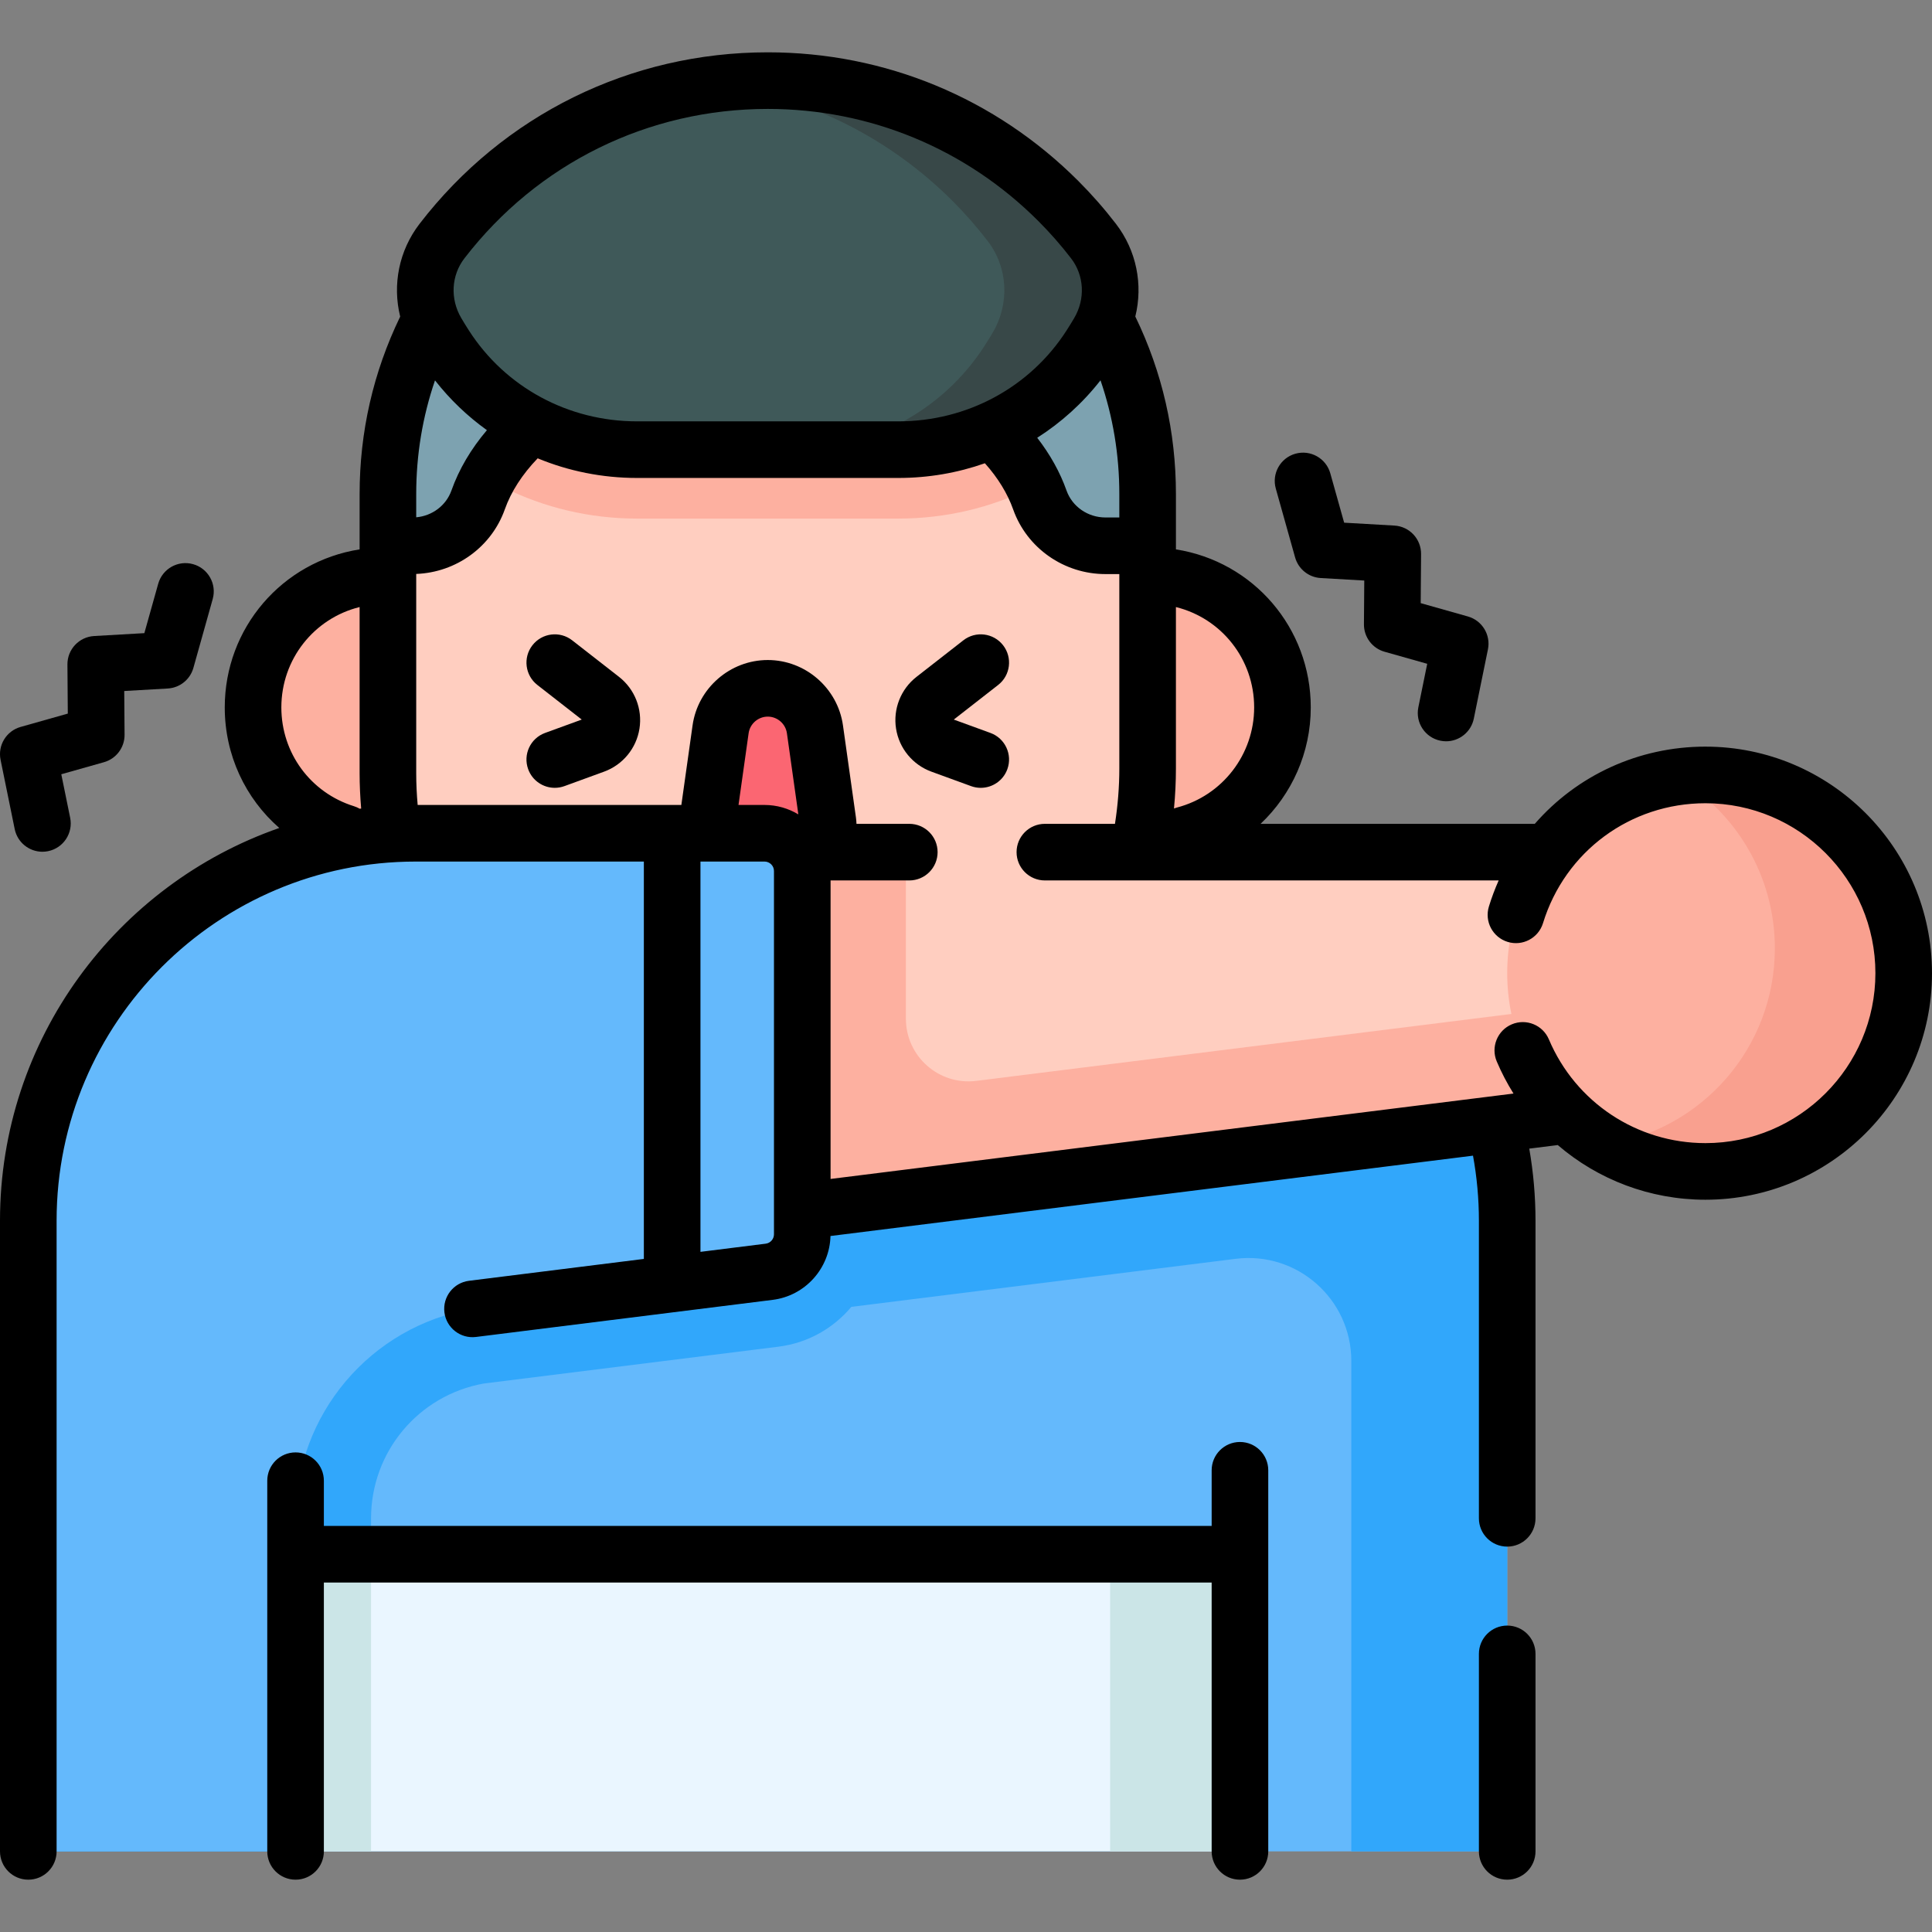 <svg id="Capa_1" enable-background="new 0 0 511.998 511.998" height="512" viewBox="0 0 511.998 511.998" width="512" xmlns="http://www.w3.org/2000/svg"><rect x="0" y="0" width="511.998" height="511.998" fill="#808080" stroke="none"/><g><g><path d="m399.431 323.479v167.15h-391.93v-167.15c0-56.69 45.97-102.66 102.66-102.66h186.61c56.7 0 102.66 45.96 102.66 102.66z" fill="#64b9fc"/><path d="m399.431 323.479v167.15h-41.32v-129.97c0-16.4-14.38-29.1-30.65-27.06l-101.85 12.73c-4.73 5.66-11.51 9.57-19.28 10.55l-78.15 9.77c-17.32 3.13-29.85 18.11-29.85 35.75v88.23h-90.83v-167.15c0-56.69 45.97-102.66 102.66-102.66h186.61c56.7 0 102.66 45.96 102.66 102.66z" fill="#31a7fb"/><path d="m78.331 411.889h250.27v78.74h-250.27z" fill="#eaf6ff"/><path d="m78.331 411.889h20v78.74h-20z" fill="#cbe5e7"/><path d="m294.191 411.889h34.411v78.744h-34.411z" fill="#cbe5e7"/><g><g><g><g><g fill="#fdb0a0"><circle cx="304.95" cy="187.475" r="34.915"/><circle cx="101.976" cy="187.475" r="34.915"/></g></g></g></g><path d="m304.125 130.937v72.708c0 55.515-44.393 101.507-99.908 101.923-55.945.403-101.426-44.81-101.426-100.661v-73.971c0-55.596 45.078-100.661 100.674-100.661 27.805 0 52.963 11.27 71.177 29.484 18.214 18.229 29.483 43.387 29.483 71.178z" fill="#ffcec0"/><path d="m301.054 106.187c-14.731 19.662-37.882 31.243-62.969 31.243h-69.27c-25.087 0-48.211-11.58-62.951-31.224 11.014-43.635 50.539-75.928 97.6-75.928 27.809 0 52.969 11.27 71.179 29.48 12.611 12.63 21.899 28.575 26.411 46.429z" fill="#fdb0a0"/><path d="m304.125 130.941v13.695h-11.17c-7.77 0-14.785-4.816-17.384-12.129-6.353-17.924-24.958-27.501-24.958-27.501h-98.955s-18.604 9.577-24.958 27.501c-2.599 7.313-9.623 12.129-17.384 12.129h-6.531v-13.695c0-55.598 45.08-100.669 100.678-100.669 27.808 0 52.962 11.272 71.174 29.485 18.215 18.232 29.488 43.385 29.488 71.184z" fill="#7da2b0"/><g><g><path d="m168.811 119.161h69.277c20.517 0 39.781-10.27 50.872-27.531.748-1.165 1.472-2.34 2.169-3.523 4.486-7.613 4.04-17.222-1.348-24.226-2.878-3.741-5.996-7.29-9.328-10.622-19.701-19.7-46.908-31.894-76.988-31.894-35.152 0-66.417 16.658-86.327 42.512-5.393 7.003-5.841 16.614-1.355 24.229.698 1.185 1.422 2.362 2.172 3.528 11.088 17.257 30.344 27.527 50.856 27.527z" fill="#3f5959"/></g><g><path d="m291.127 88.105c-.694 1.187-1.416 2.356-2.165 3.525-11.096 17.261-30.357 27.535-50.877 27.535h-28.019c20.521 0 39.781-10.274 50.868-27.535.749-1.169 1.47-2.338 2.174-3.525 4.484-7.607 4.037-17.224-1.352-24.22-2.877-3.744-5.991-7.297-9.324-10.63-16.594-16.594-38.503-27.854-62.978-30.996 4.585-.594 9.26-.895 14.009-.895 30.083 0 57.288 12.192 76.987 31.891 3.333 3.333 6.457 6.886 9.334 10.63 5.388 6.996 5.836 16.612 1.343 24.22z" fill="#384848"/></g></g><path d="m210.182 228.314h-13.434c-5.662 0-10.015-5.009-9.225-10.615l3.44-24.423c.878-6.231 6.21-10.865 12.502-10.865 6.293 0 11.625 4.634 12.502 10.865l3.44 24.423c.79 5.606-3.563 10.615-9.225 10.615z" fill="#fb6672"/></g><g><path d="m200.777 225.824v96.583l227.828-28.489v-68.094z" fill="#ffcec0"/></g><path d="m240.072 269.968v-44.144h-39.295v96.583h.004v.002l227.82-28.49v-28.72l-169.867 21.243c-9.909 1.238-18.662-6.488-18.662-16.474z" fill="#fdb0a0"/><path d="m202.604 220.821h-92.443c-56.698 0-102.66 45.963-102.66 102.66v167.152h70.826v-88.233c0-27.47 19.812-50.934 46.892-55.539l78.626-9.832c5.007-.626 8.765-4.883 8.765-9.929v-96.273c0-5.526-4.48-10.006-10.006-10.006z" fill="#64b9fc"/><g><g><circle cx="451.961" cy="257.9" fill="#fdb0a0" r="52.537"/></g><g><path d="m504.501 257.901c0 29.014-23.521 52.535-52.535 52.535-9.648 0-18.697-2.607-26.467-7.141 25.379-3.715 44.854-25.568 44.854-51.976 0-19.366-10.477-36.285-26.078-45.384 2.507-.38 5.074-.569 7.69-.569 29.015.001 52.536 23.521 52.536 52.535z" fill="#f9a08f"/></g></g></g><g><path d="m328.6 382.138c-4.142 0-7.5 3.358-7.5 7.5v14.747h-235.273v-11.985c0-4.142-3.358-7.5-7.5-7.5s-7.5 3.358-7.5 7.5v98.233c0 4.142 3.358 7.5 7.5 7.5s7.5-3.358 7.5-7.5v-71.248h235.273v71.248c0 4.142 3.358 7.5 7.5 7.5s7.5-3.358 7.5-7.5v-100.995c0-4.142-3.358-7.5-7.5-7.5z"/><path d="m399.424 430.792c-4.142 0-7.5 3.358-7.5 7.5v52.341c0 4.142 3.358 7.5 7.5 7.5s7.5-3.358 7.5-7.5v-52.341c0-4.143-3.357-7.5-7.5-7.5z"/><path d="m164.046 179.374-12.414-9.682c-3.267-2.548-7.98-1.965-10.527 1.301s-1.965 7.979 1.301 10.527l11.76 9.172-9.717 3.543c-3.891 1.419-5.896 5.724-4.476 9.616 1.11 3.043 3.984 4.932 7.046 4.932.853 0 1.721-.146 2.569-.456l10.495-3.828c4.964-1.81 8.559-6.176 9.381-11.395.825-5.219-1.252-10.479-5.418-13.73z"/><path d="m265.824 170.993c-2.548-3.266-7.261-3.849-10.527-1.301l-12.414 9.683c-4.166 3.25-6.243 8.511-5.42 13.73s4.417 9.585 9.381 11.395l10.496 3.828c.848.31 1.716.456 2.569.456 3.062 0 5.937-1.889 7.046-4.932 1.419-3.892-.585-8.197-4.476-9.616l-9.717-3.543 11.76-9.172c3.267-2.549 3.85-7.262 1.302-10.528z"/><path d="m451.961 197.863c-17.843 0-34.109 7.709-45.225 20.461h-72.669c8.273-7.821 13.298-18.867 13.298-30.849 0-21.057-15.201-38.656-35.733-41.885v-14.652c0-16.509-3.626-32.336-10.763-47.058 2.08-8.455.322-17.472-5.142-24.573-3.063-3.98-6.417-7.8-9.969-11.352-21.983-21.983-51.208-34.09-82.291-34.09-36.402 0-70.033 16.561-92.269 45.436-5.474 7.107-7.233 16.134-5.146 24.599-7.129 14.726-10.75 30.547-10.75 47.039v14.651c-20.535 3.227-35.739 20.828-35.739 41.886 0 12.593 5.447 24.087 14.453 31.944-43.043 14.993-74.015 55.975-74.015 104.061v167.152c0 4.142 3.358 7.5 7.5 7.5s7.5-3.358 7.5-7.5v-167.152c0-52.472 42.688-95.16 95.16-95.16h60.468v105.304l-46.34 5.795c-4.11.514-7.025 4.262-6.511 8.373.514 4.11 4.259 7.023 8.373 6.511l78.626-9.832c8.591-1.074 15.092-8.309 15.313-16.921l170.271-21.292c1.033 5.657 1.564 11.431 1.564 17.225v78.881c0 4.142 3.358 7.5 7.5 7.5s7.5-3.358 7.5-7.5v-78.881c0-6.413-.559-12.81-1.656-19.089l7.558-.945c10.667 9.166 24.442 14.487 39.134 14.487 33.104 0 60.037-26.933 60.037-60.037s-26.932-60.037-60.037-60.037zm-160.317-97.076c3.307 9.636 4.987 19.733 4.987 30.151v6.197h-3.676c-4.653 0-8.799-2.87-10.314-7.135-1.729-4.879-4.344-9.558-7.768-13.984 6.355-4.05 12.035-9.173 16.771-15.229zm40.72 86.688c0 12.474-8.415 23.382-20.464 26.528-.269.07-.53.157-.784.254.339-3.527.514-7.075.514-10.618v-42.765c12.059 2.985 20.734 13.807 20.734 26.601zm-209.283-119.021c19.375-25.159 48.674-39.588 80.385-39.588 27.076 0 52.534 10.546 71.685 29.697 3.095 3.096 6.018 6.424 8.687 9.892 3.498 4.546 3.824 10.766.831 15.845-.648 1.099-1.327 2.201-2.018 3.277-9.691 15.082-26.35 24.085-44.563 24.085h-69.277c-18.204 0-34.857-9.002-44.546-24.082-.69-1.074-1.369-2.177-2.019-3.28-2.994-5.081-2.666-11.3.835-15.846zm-7.8 32.351c3.974 5.08 8.611 9.506 13.755 13.191-4.236 5-7.401 10.354-9.402 15.999-1.41 3.968-5.088 6.722-9.333 7.094v-6.15c0-10.407 1.677-20.498 4.98-30.134zm-21.459 112.854c-11.521-3.583-19.261-14.105-19.261-26.184 0-12.796 8.679-23.62 20.739-26.603v44.036c0 3.12.148 6.251.414 9.36-.128.017-.255.036-.383.054-.468-.269-.971-.496-1.509-.663zm108.782-.338h-6.89l2.676-18.999c.354-2.515 2.536-4.411 5.076-4.411s4.722 1.896 5.076 4.411l3.027 21.496c-2.627-1.575-5.687-2.497-8.965-2.497zm2.506 113.78c0 1.261-.944 2.33-2.195 2.487l-17.286 2.162v-103.429h16.975c1.382 0 2.506 1.125 2.506 2.506zm246.851-24.164c-18.135 0-34.423-10.792-41.494-27.495-1.615-3.814-6.017-5.599-9.831-3.983-3.814 1.615-5.598 6.017-3.983 9.831 1.264 2.986 2.756 5.824 4.438 8.511l-180.981 22.63v-79.107h20.863c4.142 0 7.5-3.358 7.5-7.5s-3.358-7.5-7.5-7.5h-13.996c-.022-.557-.066-1.115-.144-1.671l-3.439-24.423c-1.391-9.873-9.959-17.318-19.929-17.318s-18.538 7.445-19.929 17.319l-2.97 21.091h-69.88c-.249-2.792-.385-5.607-.385-8.413v-52.811c10.583-.398 19.938-7.149 23.469-17.085 1.68-4.74 4.617-9.286 8.72-13.554 8.182 3.387 17.097 5.203 26.321 5.203h69.277c7.96 0 15.691-1.349 22.919-3.894 3.475 3.896 5.993 8.007 7.497 12.25 3.639 10.239 13.465 17.118 24.451 17.118h3.676v51.503c0 4.919-.404 9.843-1.155 14.685h-18.575c-4.142 0-7.5 3.358-7.5 7.5s3.358 7.5 7.5 7.5h120.26c-.991 2.225-1.857 4.531-2.589 6.91-1.217 3.959 1.005 8.156 4.964 9.374 3.96 1.217 8.156-1.005 9.374-4.964 5.845-19.009 23.146-31.78 43.052-31.78 24.833 0 45.037 20.203 45.037 45.037s-20.204 45.036-45.038 45.036z"/><path d="m343.216 147.724c.865 3.084 3.594 5.278 6.792 5.462l11.536.662-.087 11.595c-.025 3.377 2.21 6.355 5.461 7.273l11.309 3.195-2.353 11.536c-.828 4.059 1.791 8.02 5.85 8.848.506.103 1.01.153 1.507.153 3.49 0 6.616-2.45 7.341-6.002l3.745-18.359c.785-3.848-1.531-7.649-5.31-8.716l-12.507-3.534.098-13.011c.03-3.997-3.08-7.315-7.07-7.544l-13.314-.764-3.671-13.085c-1.119-3.988-5.26-6.316-9.247-5.195-3.988 1.119-6.314 5.259-5.195 9.247z"/><path d="m3.897 219.718c.725 3.553 3.85 6.003 7.341 6.003.497 0 1.001-.05 1.506-.153 4.059-.828 6.678-4.789 5.85-8.847l-2.353-11.536 11.309-3.195c3.25-.918 5.486-3.896 5.461-7.273l-.087-11.595 11.537-.663c3.198-.184 5.926-2.378 6.791-5.462l5.117-18.24c1.119-3.988-1.207-8.128-5.195-9.247-3.99-1.118-8.128 1.207-9.247 5.195l-3.671 13.085-13.315.765c-3.99.229-7.1 3.547-7.07 7.544l.098 13.011-12.507 3.534c-3.779 1.067-6.094 4.869-5.31 8.716z"/></g></g></svg>